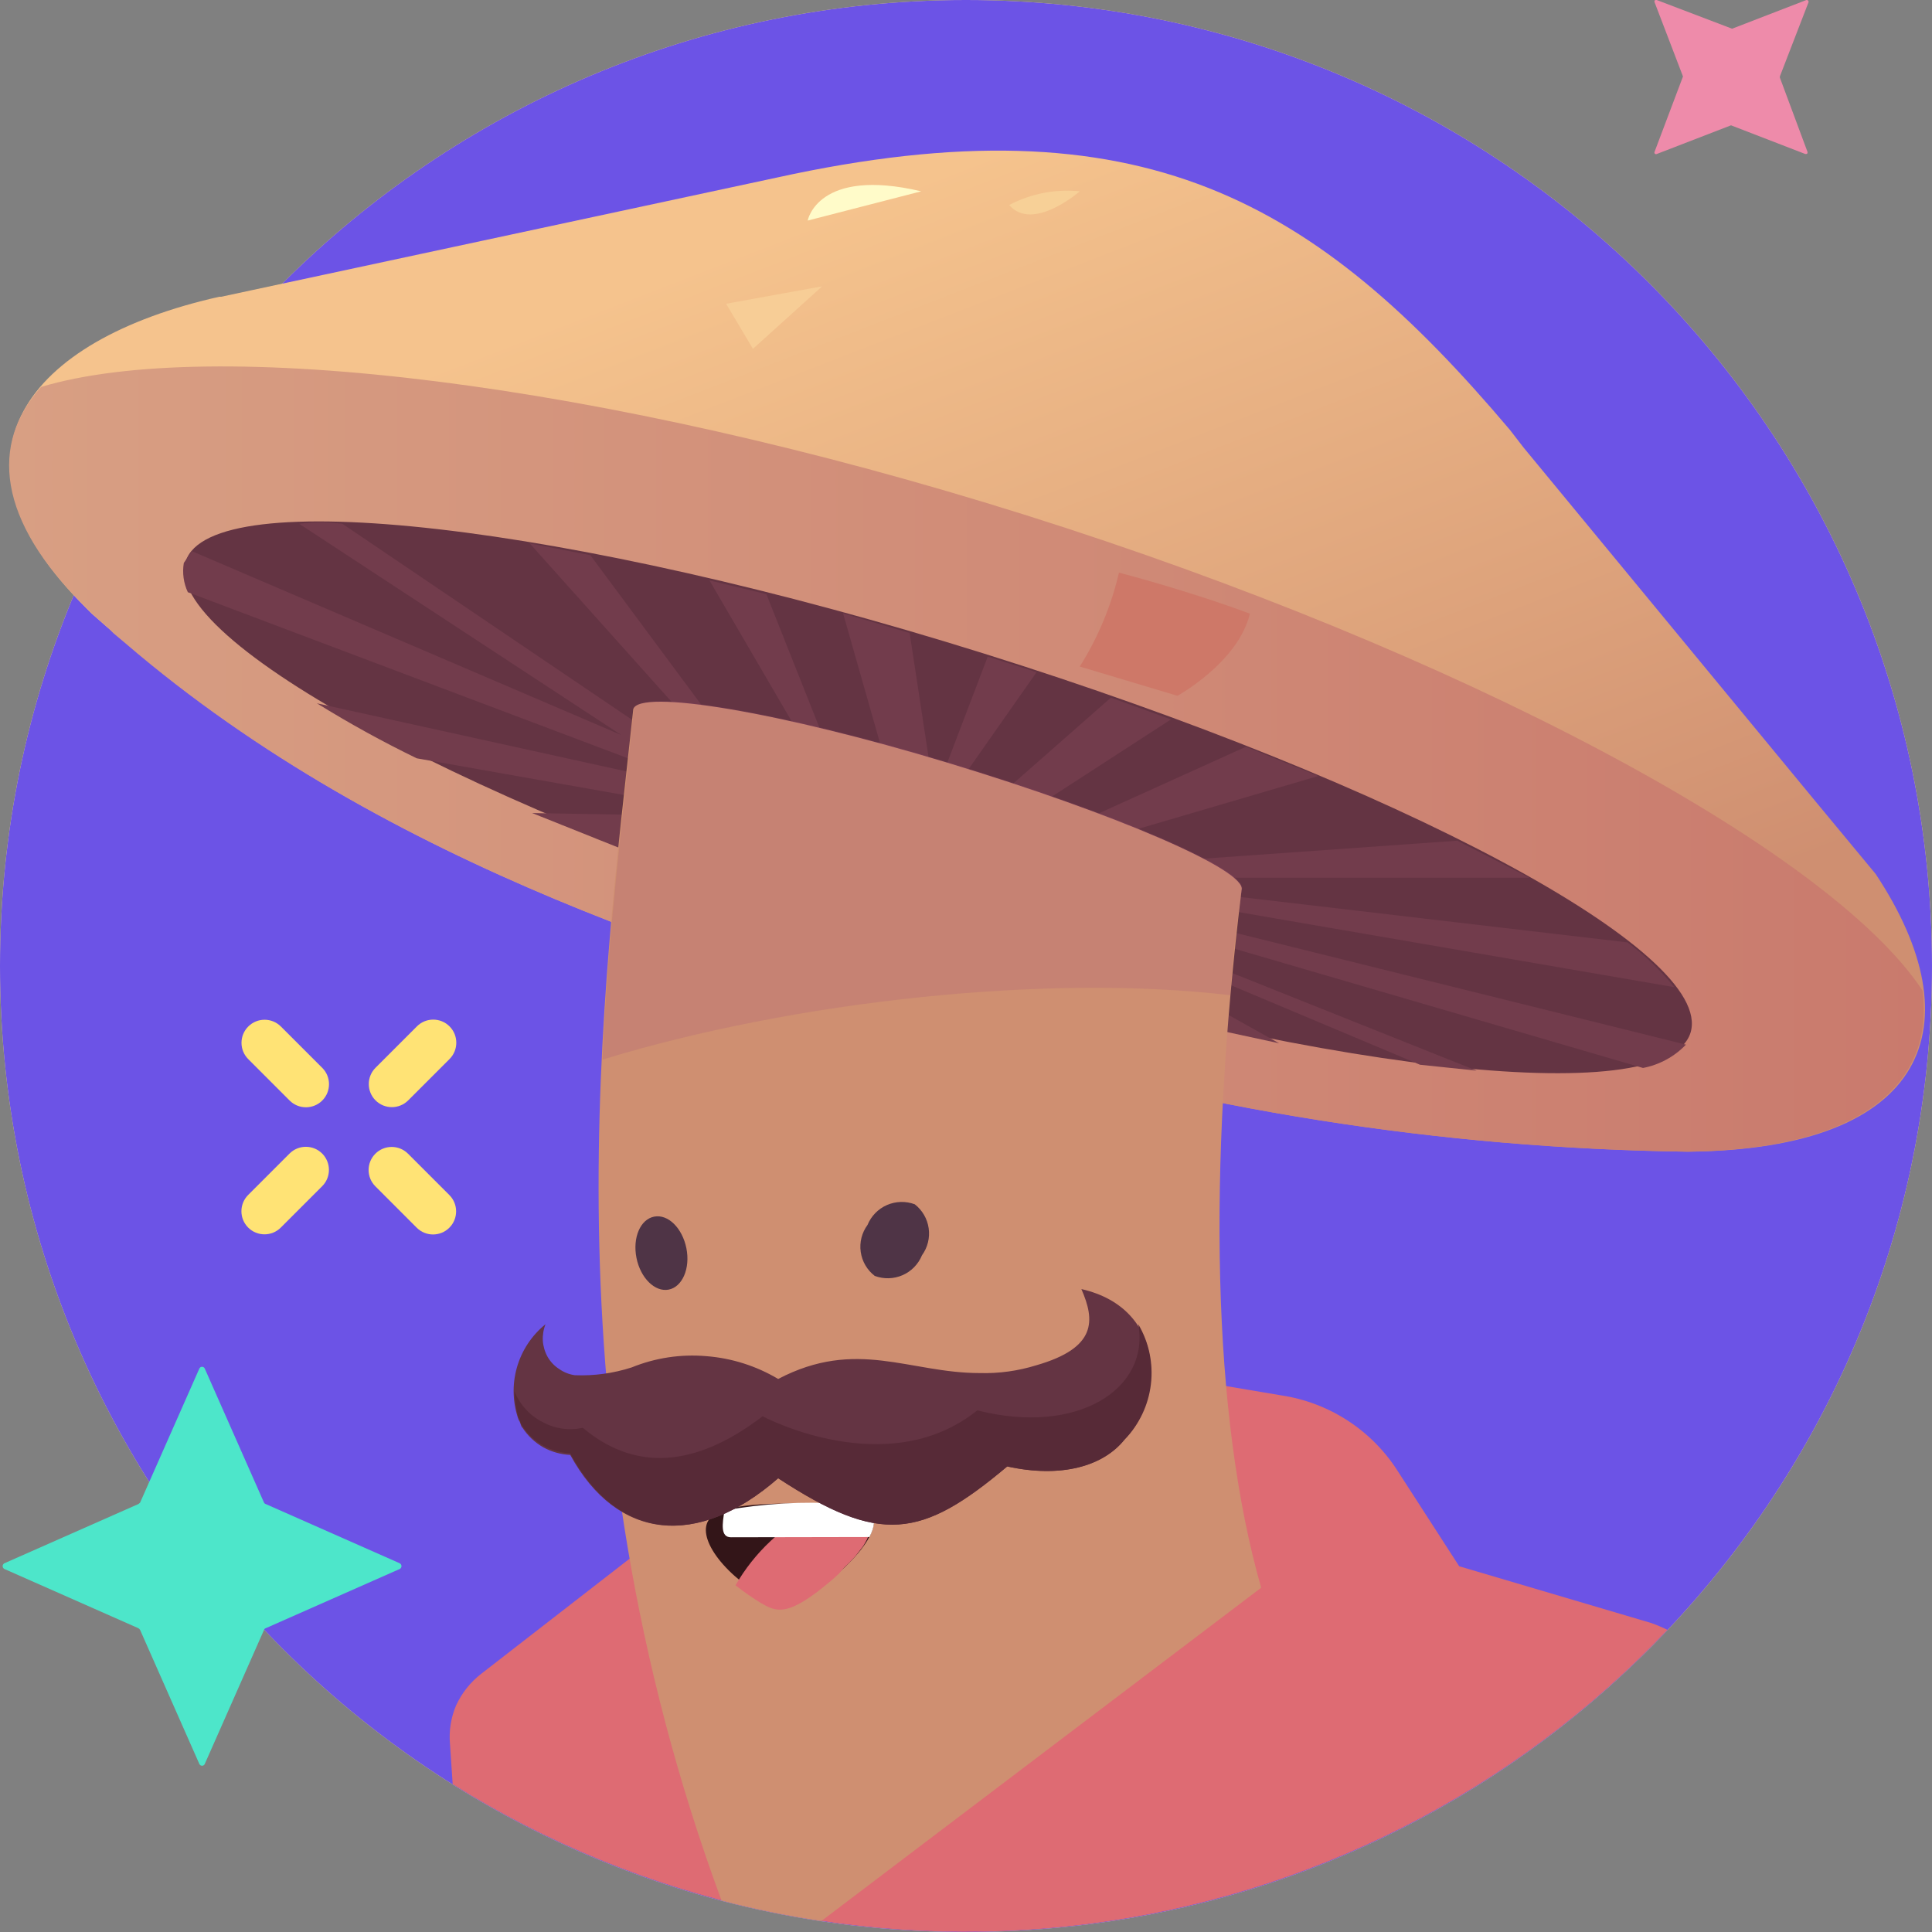 <svg width="72" height="72" viewBox="0 0 72 72" fill="none" xmlns="http://www.w3.org/2000/svg">
<rect x="0" y="0" width="72" height="72" fill="#808080" stroke="none"/>
<g clip-path="url(#clip0)">
<path d="M36 72C55.882 72 72 55.882 72 36C72 16.118 55.882 0 36 0C16.118 0 0 16.118 0 36C0 55.882 16.118 72 36 72Z" fill="#FFE375"/>
<path d="M36 72C55.882 72 72 55.882 72 36C72 16.118 55.882 0 36 0C16.118 0 0 16.118 0 36C0 55.882 16.118 72 36 72Z" fill="#6C53E6"/>
<path d="M54.38 58.37L52.12 54.87C51.641 54.103 51.001 53.45 50.245 52.954C49.489 52.459 48.634 52.133 47.74 52L44 51.37L29.3 53.56L17.93 62.38C17.531 62.69 17.212 63.091 17 63.55C16.804 64.007 16.725 64.505 16.77 65L16.87 66.49C23.918 70.91 32.279 72.752 40.532 71.704C48.785 70.656 56.421 66.782 62.14 60.74C61.939 60.641 61.731 60.554 61.52 60.48L54.38 58.37Z" fill="#DE6B73"/>
<path d="M8.17 11.06H8.24L28.94 6.62C42.57 3.62 49.06 7.49 56.27 16.02L56.78 16.68L67.72 29.94L69.9 32.57C73.62 38.18 71.9 42.84 62.9 42.92C53.678 42.794 44.521 41.346 35.71 38.62C27.18 36.07 14.5 32.42 4.71 23.97L4.27 23.6L4 23.38L3.42 22.87L3.2 22.65C-2.48 17 1 12.67 8.17 11.06Z" fill="url(#paint0_linear)"/>
<path d="M3.21 22.65L3.43 22.87L4.01 23.38L4.23 23.6L4.67 23.97C14.51 32.42 27.19 36.07 35.72 38.62C44.53 41.35 53.687 42.799 62.91 42.92C69.39 42.84 72.09 40.37 71.65 36.92C68.15 31.6 54.23 24.24 38.27 19.21C22.31 14.18 7.87 12.52 1.53 14.42C-0.36 16.53 -0.14 19.37 3.21 22.65Z" fill="url(#paint1_linear)"/>
<path d="M63 38.49C63.93 35.49 52.13 29.2 36.65 24.35C21.17 19.5 7.85 18 6.92 20.92C5.99 23.84 17.8 30.21 33.28 35.06C48.76 39.91 62.06 41.45 63 38.49Z" fill="#643443"/>
<path d="M24.57 28.7L25.44 29.21L11.81 26.21C13.014 26.956 14.256 27.641 15.53 28.26L27.85 30.44H27.92L19.83 30.3L24.83 32.3L30.08 31.3L34 32.71L37.36 33.66L43.59 38L47.67 38.88L39.07 34.07H39.58L52.92 39.68L55.03 39.9L41.33 34.43C42.25 34.6 43.17 34.72 44.1 34.8L61.23 39.8C61.841 39.683 62.4 39.379 62.83 38.93L45.7 34.68C45.85 34.61 45.92 34.46 46 34.39C46.08 34.32 46 34.17 45.92 33.95L62.4 36.79C61.887 36.164 61.3 35.603 60.65 35.12L45.12 33.3L44.25 32.71H57L54.31 31.33L43.01 32.13L41.19 31.25L49.13 28.92L46.43 27.83L40 30.74L38.47 30.16L43.64 26.81L41.4 26L37.18 29.71L35.72 29.2L38.63 25.05L36.81 24.47L35.06 29.06L34.48 28.84H34.7L33.9 23.59L31.42 22.86L33 28.41L30.82 27.83L28.56 22.14L26.44 21.63L29.94 27.63L26.68 27L22 20.69L19.74 20.25L25.74 26.95C25.082 26.795 24.398 26.795 23.74 26.95L12.76 19.52C12.226 19.45 11.684 19.45 11.15 19.52L23.15 27.39L7.15 20.54L6.85 20.98C6.789 21.35 6.841 21.73 7 22.07L24.57 28.7Z" fill="#723C4C"/>
<path d="M47 59.17C45.17 52.76 45 43.57 46.27 33.17C46.49 32.44 41.6 30.33 35.33 28.43C29.06 26.53 23.82 25.66 23.6 26.43C22.49 36.77 20.2 52.72 26.89 70.83C28.116 71.15 29.357 71.403 30.61 71.59L47 59.17Z" fill="url(#paint2_linear)"/>
<g opacity="0.4">
<path opacity="0.4" d="M22.45 39.49C29.6 37.3 39.07 36.28 45.85 37.09C45.929 35.77 46.075 34.455 46.29 33.15C46.51 32.42 41.62 30.31 35.35 28.41C29.08 26.51 23.84 25.64 23.62 26.41C23.25 30.16 22.67 34.54 22.45 39.49Z" fill="#9A417B"/>
</g>
<path d="M28.06 13L27.06 11.32L30.64 10.67L28.06 13Z" fill="#F7CD96"/>
<path d="M24.92 48.06C25.43 47.96 25.73 47.27 25.58 46.52C25.43 45.77 24.9 45.24 24.38 45.34C23.86 45.44 23.57 46.13 23.72 46.88C23.87 47.63 24.41 48.16 24.92 48.06Z" fill="#4F3446"/>
<path d="M34.36 46.78C34.57 46.49 34.66 46.13 34.609 45.775C34.559 45.421 34.373 45.1 34.09 44.88C33.754 44.755 33.383 44.765 33.054 44.908C32.725 45.052 32.466 45.318 32.33 45.65C32.117 45.939 32.026 46.3 32.077 46.655C32.127 47.01 32.315 47.332 32.6 47.55C32.936 47.675 33.307 47.665 33.636 47.522C33.965 47.378 34.224 47.112 34.36 46.78Z" fill="#4F3446"/>
<path d="M37.61 7.64C38.417 7.215 39.332 7.037 40.24 7.13C40.24 7.13 38.49 8.66 37.61 7.64Z" fill="#F7D097"/>
<path d="M30.1 8.22C30.1 8.22 30.47 6.22 34.33 7.13L30.1 8.22Z" fill="#FFFBC9"/>
<path d="M41.7 21.34C41.413 22.58 40.919 23.763 40.24 24.84L43.88 25.93C43.88 25.93 46.14 24.69 46.58 22.87C44.25 22 41.7 21.34 41.7 21.34Z" fill="#CE7868"/>
<path d="M31.2 58.66C29.52 60.12 29.09 59.88 28.5 59.54C26.79 58.54 25.88 57.13 26.5 56.54C27.12 55.95 29.2 56.03 31.39 56.03C33.09 56 32.88 57.2 31.2 58.66Z" fill="#331518"/>
<path d="M31.46 58.42L31.65 58.24L31.81 58.07C31.86 58.01 31.92 57.95 31.96 57.89L32.1 57.71C32.142 57.661 32.179 57.607 32.21 57.55L32.3 57.39L32.37 57.23C32.374 57.18 32.374 57.13 32.37 57.08C32.37 57.03 32.37 56.98 32.37 56.94C32.385 56.861 32.385 56.779 32.37 56.7C32.354 56.661 32.334 56.624 32.31 56.59C32.262 56.516 32.197 56.454 32.12 56.41L31.99 56.34L31.29 56.23H30.46C29.181 56.853 28.119 57.846 27.41 59.08C27.707 59.314 28.018 59.531 28.34 59.73C28.93 60.07 29.34 60.31 31.04 58.85L31.26 58.65L31.46 58.42Z" fill="#DE6B73"/>
<path d="M32.4 57.28C32.8 56.53 32.51 56.04 31.4 56.04C29.929 55.945 28.451 56.029 27 56.29C26.92 56.78 26.84 57.29 27.24 57.29L32.4 57.28Z" fill="white"/>
<path d="M19.46 53.19C19.659 53.501 19.93 53.758 20.25 53.94C20.558 54.108 20.9 54.204 21.25 54.22C23 57.42 26 57.71 29 55.09C32.79 57.57 34.32 57.35 37.53 54.65C39.53 55.09 41.1 54.65 41.9 53.65C43.36 52.19 43.51 48.77 40.3 48.04C40.81 49.21 40.88 50.23 38.62 50.88C37.937 51.092 37.224 51.19 36.51 51.17C33.89 51.17 31.92 49.86 29 51.39C28.184 50.904 27.267 50.613 26.32 50.54C25.373 50.458 24.42 50.602 23.54 50.96C22.856 51.181 22.138 51.279 21.42 51.25C21.211 51.22 21.012 51.141 20.84 51.02C20.663 50.907 20.515 50.752 20.41 50.57C20.307 50.386 20.245 50.181 20.23 49.97C20.218 49.759 20.252 49.547 20.33 49.35C19.813 49.768 19.439 50.336 19.26 50.975C19.081 51.615 19.105 52.295 19.33 52.92C19.4 53 19.4 53.14 19.47 53.21L19.46 53.19Z" fill="#643443"/>
<path d="M37.54 54.65C39.54 55.09 41.11 54.65 41.91 53.65C42.454 53.088 42.799 52.363 42.891 51.586C42.983 50.809 42.818 50.024 42.42 49.35C42.86 51.76 40.16 53.51 36.42 52.56C33.06 55.26 28.42 52.78 28.42 52.78C26.24 54.45 23.9 55.04 21.72 53.21C21.214 53.323 20.685 53.248 20.23 53C19.745 52.758 19.368 52.344 19.17 51.84C19.181 52.178 19.231 52.514 19.32 52.84C19.39 52.92 19.39 53.06 19.46 53.13C19.659 53.44 19.93 53.698 20.25 53.88C20.558 54.048 20.9 54.144 21.25 54.16C23 57.42 26 57.71 29 55.09C32.8 57.57 34.33 57.35 37.54 54.65Z" fill="#572A37"/>
<path d="M9.84 56L7.63 51C7.621 50.981 7.607 50.965 7.589 50.953C7.572 50.942 7.551 50.936 7.53 50.936C7.509 50.936 7.488 50.942 7.471 50.953C7.453 50.965 7.439 50.981 7.43 51L5.22 56L5.16 56.05L0.16 58.26C0.141 58.27 0.126 58.286 0.115 58.304C0.104 58.322 0.098 58.343 0.098 58.365C0.098 58.386 0.104 58.407 0.115 58.426C0.126 58.444 0.141 58.46 0.16 58.47L5.16 60.68C5.185 60.695 5.205 60.715 5.22 60.74L7.43 65.74C7.439 65.759 7.453 65.775 7.471 65.787C7.488 65.798 7.509 65.804 7.53 65.804C7.551 65.804 7.572 65.798 7.589 65.787C7.607 65.775 7.621 65.759 7.63 65.74L9.84 60.74C9.844 60.726 9.852 60.713 9.862 60.702C9.873 60.692 9.886 60.684 9.9 60.68L14.9 58.47C14.919 58.46 14.934 58.444 14.945 58.426C14.956 58.407 14.962 58.386 14.962 58.365C14.962 58.343 14.956 58.322 14.945 58.304C14.934 58.286 14.919 58.27 14.9 58.26L9.9 56.05C9.887 56.046 9.875 56.04 9.865 56.031C9.855 56.023 9.846 56.012 9.84 56Z" fill="#4DE6CA"/>
<path d="M66.33 2.85L67.4 0.08C67.402 0.069 67.401 0.058 67.397 0.047C67.394 0.037 67.388 0.027 67.38 0.02C67.373 0.012 67.363 0.006 67.353 0.003C67.342 -0.001 67.331 -0.002 67.32 -9.24326e-06L64.55 1.07L61.74 -9.24326e-06C61.69 -9.24326e-06 61.64 -9.24617e-06 61.66 0.08L62.72 2.85L61.66 5.66C61.655 5.671 61.653 5.684 61.655 5.696C61.657 5.708 61.663 5.72 61.672 5.728C61.681 5.737 61.692 5.743 61.704 5.745C61.716 5.747 61.729 5.745 61.74 5.74L64.51 4.67L67.28 5.74C67.33 5.74 67.37 5.74 67.36 5.66L66.33 2.89V2.85Z" fill="#EE8BAA"/>
<path d="M15.53 45.753C15.866 46.089 16.41 46.089 16.746 45.753C17.082 45.417 17.082 44.872 16.746 44.536L15.205 42.995C14.869 42.659 14.325 42.659 13.989 42.995C13.653 43.331 13.653 43.875 13.989 44.211L15.53 45.753Z" fill="#FFE375"/>
<path d="M10.793 41.013C11.129 41.349 11.674 41.349 12.01 41.013C12.345 40.677 12.345 40.132 12.01 39.797L10.468 38.255C10.132 37.919 9.588 37.919 9.252 38.255C8.916 38.591 8.916 39.135 9.252 39.471L10.793 41.013Z" fill="#FFE375"/>
<path d="M9.249 44.532C8.913 44.868 8.913 45.412 9.249 45.748C9.585 46.084 10.129 46.084 10.465 45.748L12.007 44.206C12.342 43.871 12.342 43.326 12.007 42.99C11.671 42.654 11.126 42.654 10.79 42.99L9.249 44.532Z" fill="#FFE375"/>
<path d="M13.995 39.792C13.66 40.128 13.66 40.672 13.995 41.008C14.331 41.344 14.876 41.344 15.212 41.008L16.753 39.467C17.089 39.131 17.089 38.586 16.753 38.25C16.417 37.914 15.873 37.914 15.537 38.25L13.995 39.792Z" fill="#FFE375"/>
</g>
<defs>
<linearGradient id="paint0_linear" x1="28.84" y1="8.75" x2="41.76" y2="42.02" gradientUnits="userSpaceOnUse">
<stop stop-color="#F5C38D"/>
<stop offset="1" stop-color="#CF8F71"/>
</linearGradient>
<linearGradient id="paint1_linear" x1="71.7" y1="28.29" x2="0.33" y2="28.29" gradientUnits="userSpaceOnUse">
<stop stop-color="#C97A6D"/>
<stop offset="1" stop-color="#D89F83"/>
</linearGradient>
<linearGradient id="paint2_linear" x1="1026.79" y1="2863.85" x2="303.681" y2="1851.54" gradientUnits="userSpaceOnUse">
<stop stop-color="#F5C38D"/>
<stop offset="1" stop-color="#CF8F71"/>
</linearGradient>
<clipPath id="clip0">
<rect width="72" height="72" fill="white"/>
</clipPath>
</defs>
</svg>
